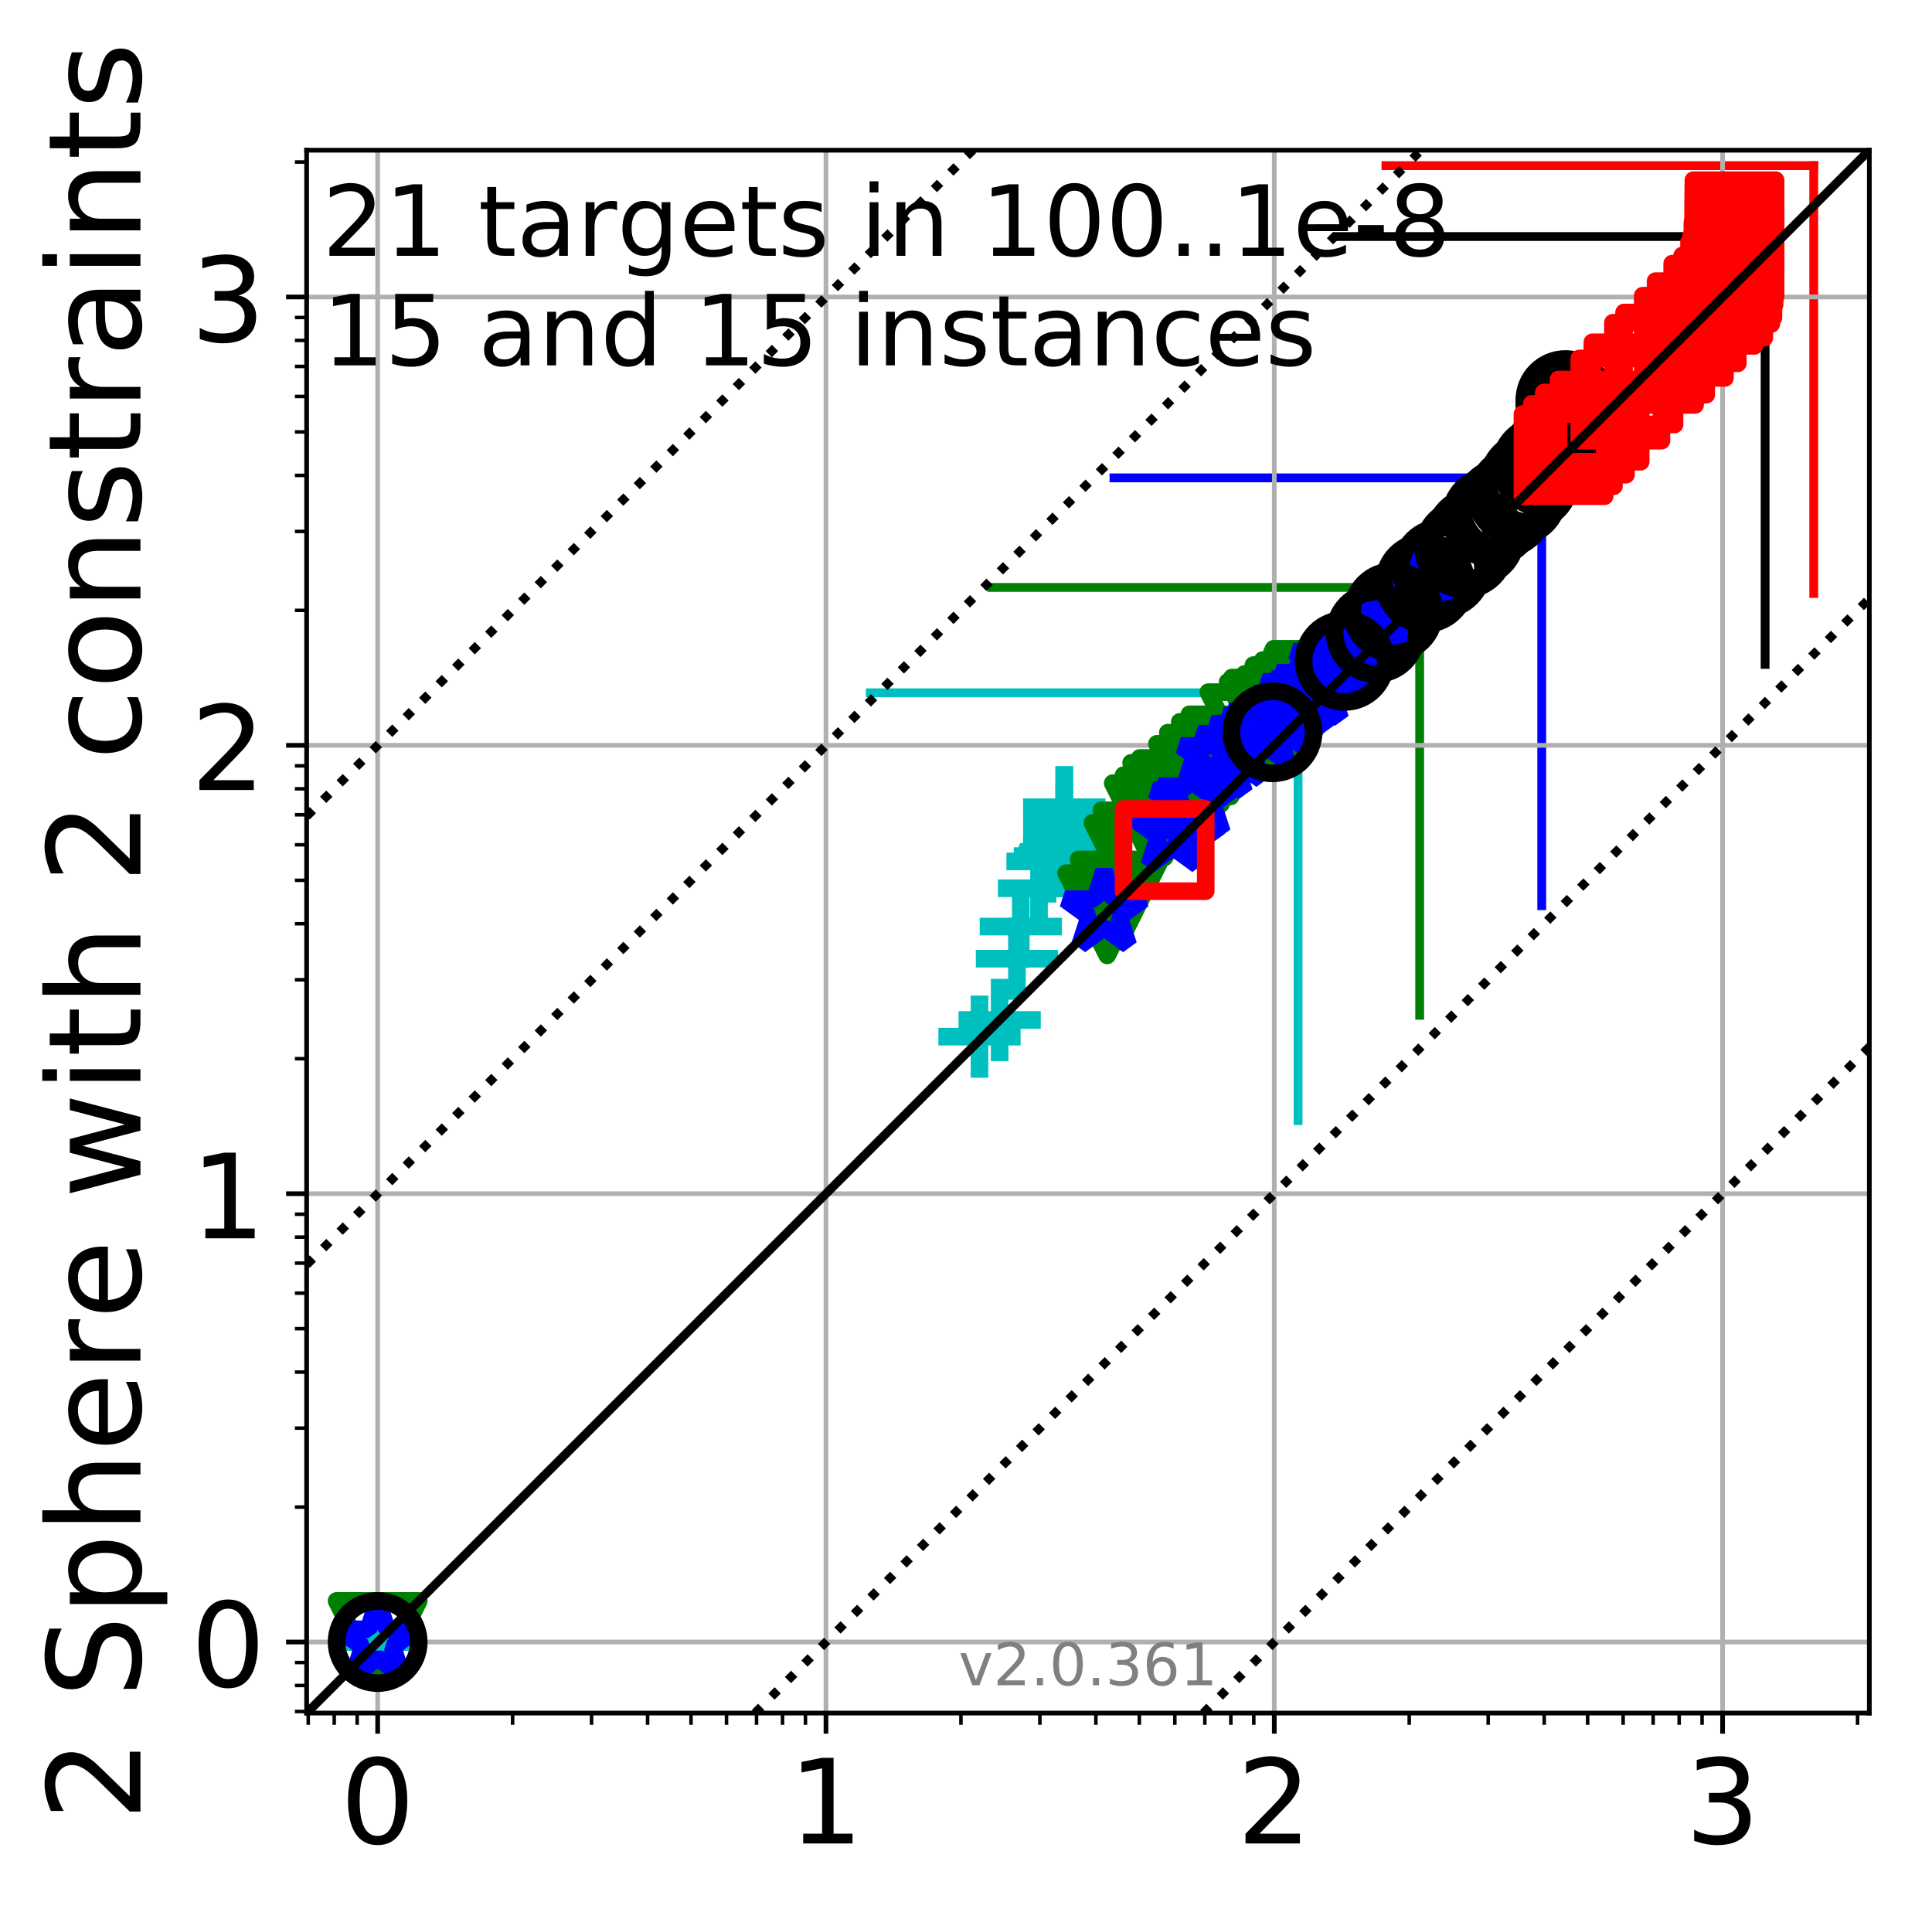 <?xml version="1.0" encoding="utf-8" standalone="no"?>
<!DOCTYPE svg PUBLIC "-//W3C//DTD SVG 1.1//EN"
  "http://www.w3.org/Graphics/SVG/1.1/DTD/svg11.dtd">
<!-- Created with matplotlib (http://matplotlib.org/) -->
<svg height="325pt" version="1.1" viewBox="0 0 329 325" width="329pt" xmlns="http://www.w3.org/2000/svg" xmlns:xlink="http://www.w3.org/1999/xlink">
 <defs>
  <style type="text/css">
*{stroke-linecap:butt;stroke-linejoin:round;}
  </style>
 </defs>
 <g id="figure_1">
  <g id="patch_1">
   <path d="M 0 325.248 
L 329.029 325.248 
L 329.029 0 
L 0 0 
z
" style="fill:#ffffff;"/>
  </g>
  <g id="axes_1">
   <g id="patch_2">
    <path d="M 52.217 291.692 
L 318.329 291.692 
L 318.329 25.58 
L 52.217 25.58 
z
" style="fill:#ffffff;"/>
   </g>
   <g id="line2d_1">
    <path clip-path="url(#p39bad62e54)" d="M 221.05 190.807 
L 221.05 117.958 
" style="fill:none;stroke:#00bfbf;stroke-linecap:square;stroke-width:1.5;"/>
   </g>
   <g id="line2d_2">
    <path clip-path="url(#p39bad62e54)" d="M 148.201 117.958 
L 221.05 117.958 
" style="fill:none;stroke:#00bfbf;stroke-linecap:square;stroke-width:1.5;"/>
   </g>
   <g id="line2d_3">
    <path clip-path="url(#p39bad62e54)" d="M 241.755 172.873 
L 241.755 100.024 
" style="fill:none;stroke:#008000;stroke-linecap:square;stroke-width:1.5;"/>
   </g>
   <g id="line2d_4">
    <path clip-path="url(#p39bad62e54)" d="M 168.905 100.024 
L 241.755 100.024 
" style="fill:none;stroke:#008000;stroke-linecap:square;stroke-width:1.5;"/>
   </g>
   <g id="line2d_5">
    <path clip-path="url(#p39bad62e54)" d="M 262.544 154.214 
L 262.544 81.365 
" style="fill:none;stroke:#0000ff;stroke-linecap:square;stroke-width:1.5;"/>
   </g>
   <g id="line2d_6">
    <path clip-path="url(#p39bad62e54)" d="M 189.695 81.365 
L 262.544 81.365 
" style="fill:none;stroke:#0000ff;stroke-linecap:square;stroke-width:1.5;"/>
   </g>
   <g id="line2d_7">
    <path clip-path="url(#p39bad62e54)" d="M 300.58 113.125 
L 300.58 40.276 
" style="fill:none;stroke:#000000;stroke-linecap:square;stroke-width:1.5;"/>
   </g>
   <g id="line2d_8">
    <path clip-path="url(#p39bad62e54)" d="M 227.73 40.276 
L 300.58 40.276 
" style="fill:none;stroke:#000000;stroke-linecap:square;stroke-width:1.5;"/>
   </g>
   <g id="line2d_9">
    <path clip-path="url(#p39bad62e54)" d="M 308.862 101.055 
L 308.862 28.205 
" style="fill:none;stroke:#ff0000;stroke-linecap:square;stroke-width:1.5;"/>
   </g>
   <g id="line2d_10">
    <path clip-path="url(#p39bad62e54)" d="M 236.012 28.205 
L 308.862 28.205 
" style="fill:none;stroke:#ff0000;stroke-linecap:square;stroke-width:1.5;"/>
   </g>
   <g id="matplotlib.axis_1">
    <g id="xtick_1">
     <g id="line2d_11">
      <path clip-path="url(#p39bad62e54)" d="M 64.313 291.692 
L 64.313 25.58 
" style="fill:none;stroke:#b0b0b0;stroke-linecap:square;stroke-width:0.8;"/>
     </g>
     <g id="line2d_12">
      <defs>
       <path d="M 0 0 
L 0 3.5 
" id="m56e5e7a9bc" style="stroke:#000000;stroke-width:0.8;"/>
      </defs>
      <g>
       <use style="stroke:#000000;stroke-width:0.8;" x="64.313" xlink:href="#m56e5e7a9bc" y="291.692"/>
      </g>
     </g>
     <g id="text_1">
      <!-- 0 -->
      <defs>
       <path d="M 31.781 66.406 
Q 24.172 66.406 20.328 58.906 
Q 16.5 51.422 16.5 36.375 
Q 16.5 21.391 20.328 13.891 
Q 24.172 6.391 31.781 6.391 
Q 39.453 6.391 43.281 13.891 
Q 47.125 21.391 47.125 36.375 
Q 47.125 51.422 43.281 58.906 
Q 39.453 66.406 31.781 66.406 
z
M 31.781 74.219 
Q 44.047 74.219 50.516 64.516 
Q 56.984 54.828 56.984 36.375 
Q 56.984 17.969 50.516 8.266 
Q 44.047 -1.422 31.781 -1.422 
Q 19.531 -1.422 13.062 8.266 
Q 6.594 17.969 6.594 36.375 
Q 6.594 54.828 13.062 64.516 
Q 19.531 74.219 31.781 74.219 
z
" id="DejaVuSans-30"/>
      </defs>
      <g transform="translate(57.95 313.889)scale(0.2 -0.2)">
       <use xlink:href="#DejaVuSans-30"/>
      </g>
     </g>
    </g>
    <g id="xtick_2">
     <g id="line2d_13">
      <path clip-path="url(#p39bad62e54)" d="M 140.656 291.692 
L 140.656 25.58 
" style="fill:none;stroke:#b0b0b0;stroke-linecap:square;stroke-width:0.8;"/>
     </g>
     <g id="line2d_14">
      <g>
       <use style="stroke:#000000;stroke-width:0.8;" x="140.656" xlink:href="#m56e5e7a9bc" y="291.692"/>
      </g>
     </g>
     <g id="text_2">
      <!-- 1 -->
      <defs>
       <path d="M 12.406 8.297 
L 28.516 8.297 
L 28.516 63.922 
L 10.984 60.406 
L 10.984 69.391 
L 28.422 72.906 
L 38.281 72.906 
L 38.281 8.297 
L 54.391 8.297 
L 54.391 0 
L 12.406 0 
z
" id="DejaVuSans-31"/>
      </defs>
      <g transform="translate(134.293 313.889)scale(0.2 -0.2)">
       <use xlink:href="#DejaVuSans-31"/>
      </g>
     </g>
    </g>
    <g id="xtick_3">
     <g id="line2d_15">
      <path clip-path="url(#p39bad62e54)" d="M 216.998 291.692 
L 216.998 25.58 
" style="fill:none;stroke:#b0b0b0;stroke-linecap:square;stroke-width:0.8;"/>
     </g>
     <g id="line2d_16">
      <g>
       <use style="stroke:#000000;stroke-width:0.8;" x="216.998" xlink:href="#m56e5e7a9bc" y="291.692"/>
      </g>
     </g>
     <g id="text_3">
      <!-- 2 -->
      <defs>
       <path d="M 19.188 8.297 
L 53.609 8.297 
L 53.609 0 
L 7.328 0 
L 7.328 8.297 
Q 12.938 14.109 22.625 23.891 
Q 32.328 33.688 34.812 36.531 
Q 39.547 41.844 41.422 45.531 
Q 43.312 49.219 43.312 52.781 
Q 43.312 58.594 39.234 62.25 
Q 35.156 65.922 28.609 65.922 
Q 23.969 65.922 18.812 64.312 
Q 13.672 62.703 7.812 59.422 
L 7.812 69.391 
Q 13.766 71.781 18.938 73 
Q 24.125 74.219 28.422 74.219 
Q 39.75 74.219 46.484 68.547 
Q 53.219 62.891 53.219 53.422 
Q 53.219 48.922 51.531 44.891 
Q 49.859 40.875 45.406 35.406 
Q 44.188 33.984 37.641 27.219 
Q 31.109 20.453 19.188 8.297 
z
" id="DejaVuSans-32"/>
      </defs>
      <g transform="translate(210.636 313.889)scale(0.2 -0.2)">
       <use xlink:href="#DejaVuSans-32"/>
      </g>
     </g>
    </g>
    <g id="xtick_4">
     <g id="line2d_17">
      <path clip-path="url(#p39bad62e54)" d="M 293.341 291.692 
L 293.341 25.58 
" style="fill:none;stroke:#b0b0b0;stroke-linecap:square;stroke-width:0.8;"/>
     </g>
     <g id="line2d_18">
      <g>
       <use style="stroke:#000000;stroke-width:0.8;" x="293.341" xlink:href="#m56e5e7a9bc" y="291.692"/>
      </g>
     </g>
     <g id="text_4">
      <!-- 3 -->
      <defs>
       <path d="M 40.578 39.312 
Q 47.656 37.797 51.625 33 
Q 55.609 28.219 55.609 21.188 
Q 55.609 10.406 48.188 4.484 
Q 40.766 -1.422 27.094 -1.422 
Q 22.516 -1.422 17.656 -0.516 
Q 12.797 0.391 7.625 2.203 
L 7.625 11.719 
Q 11.719 9.328 16.594 8.109 
Q 21.484 6.891 26.812 6.891 
Q 36.078 6.891 40.938 10.547 
Q 45.797 14.203 45.797 21.188 
Q 45.797 27.641 41.281 31.266 
Q 36.766 34.906 28.719 34.906 
L 20.219 34.906 
L 20.219 43.016 
L 29.109 43.016 
Q 36.375 43.016 40.234 45.922 
Q 44.094 48.828 44.094 54.297 
Q 44.094 59.906 40.109 62.906 
Q 36.141 65.922 28.719 65.922 
Q 24.656 65.922 20.016 65.031 
Q 15.375 64.156 9.812 62.312 
L 9.812 71.094 
Q 15.438 72.656 20.344 73.438 
Q 25.25 74.219 29.594 74.219 
Q 40.828 74.219 47.359 69.109 
Q 53.906 64.016 53.906 55.328 
Q 53.906 49.266 50.438 45.094 
Q 46.969 40.922 40.578 39.312 
z
" id="DejaVuSans-33"/>
      </defs>
      <g transform="translate(286.978 313.889)scale(0.2 -0.2)">
       <use xlink:href="#DejaVuSans-33"/>
      </g>
     </g>
    </g>
    <g id="xtick_5">
     <g id="line2d_19">
      <defs>
       <path d="M 0 0 
L 0 2 
" id="m4d20c0eb0f" style="stroke:#000000;stroke-width:0.6;"/>
      </defs>
      <g>
       <use style="stroke:#000000;stroke-width:0.6;" x="52.487" xlink:href="#m4d20c0eb0f" y="291.692"/>
      </g>
     </g>
    </g>
    <g id="xtick_6">
     <g id="line2d_20">
      <g>
       <use style="stroke:#000000;stroke-width:0.6;" x="56.915" xlink:href="#m4d20c0eb0f" y="291.692"/>
      </g>
     </g>
    </g>
    <g id="xtick_7">
     <g id="line2d_21">
      <g>
       <use style="stroke:#000000;stroke-width:0.6;" x="60.82" xlink:href="#m4d20c0eb0f" y="291.692"/>
      </g>
     </g>
    </g>
    <g id="xtick_8">
     <g id="line2d_22">
      <g>
       <use style="stroke:#000000;stroke-width:0.6;" x="87.294" xlink:href="#m4d20c0eb0f" y="291.692"/>
      </g>
     </g>
    </g>
    <g id="xtick_9">
     <g id="line2d_23">
      <g>
       <use style="stroke:#000000;stroke-width:0.6;" x="100.738" xlink:href="#m4d20c0eb0f" y="291.692"/>
      </g>
     </g>
    </g>
    <g id="xtick_10">
     <g id="line2d_24">
      <g>
       <use style="stroke:#000000;stroke-width:0.6;" x="110.276" xlink:href="#m4d20c0eb0f" y="291.692"/>
      </g>
     </g>
    </g>
    <g id="xtick_11">
     <g id="line2d_25">
      <g>
       <use style="stroke:#000000;stroke-width:0.6;" x="117.674" xlink:href="#m4d20c0eb0f" y="291.692"/>
      </g>
     </g>
    </g>
    <g id="xtick_12">
     <g id="line2d_26">
      <g>
       <use style="stroke:#000000;stroke-width:0.6;" x="123.719" xlink:href="#m4d20c0eb0f" y="291.692"/>
      </g>
     </g>
    </g>
    <g id="xtick_13">
     <g id="line2d_27">
      <g>
       <use style="stroke:#000000;stroke-width:0.6;" x="128.83" xlink:href="#m4d20c0eb0f" y="291.692"/>
      </g>
     </g>
    </g>
    <g id="xtick_14">
     <g id="line2d_28">
      <g>
       <use style="stroke:#000000;stroke-width:0.6;" x="133.257" xlink:href="#m4d20c0eb0f" y="291.692"/>
      </g>
     </g>
    </g>
    <g id="xtick_15">
     <g id="line2d_29">
      <g>
       <use style="stroke:#000000;stroke-width:0.6;" x="137.162" xlink:href="#m4d20c0eb0f" y="291.692"/>
      </g>
     </g>
    </g>
    <g id="xtick_16">
     <g id="line2d_30">
      <g>
       <use style="stroke:#000000;stroke-width:0.6;" x="163.637" xlink:href="#m4d20c0eb0f" y="291.692"/>
      </g>
     </g>
    </g>
    <g id="xtick_17">
     <g id="line2d_31">
      <g>
       <use style="stroke:#000000;stroke-width:0.6;" x="177.08" xlink:href="#m4d20c0eb0f" y="291.692"/>
      </g>
     </g>
    </g>
    <g id="xtick_18">
     <g id="line2d_32">
      <g>
       <use style="stroke:#000000;stroke-width:0.6;" x="186.618" xlink:href="#m4d20c0eb0f" y="291.692"/>
      </g>
     </g>
    </g>
    <g id="xtick_19">
     <g id="line2d_33">
      <g>
       <use style="stroke:#000000;stroke-width:0.6;" x="194.017" xlink:href="#m4d20c0eb0f" y="291.692"/>
      </g>
     </g>
    </g>
    <g id="xtick_20">
     <g id="line2d_34">
      <g>
       <use style="stroke:#000000;stroke-width:0.6;" x="200.062" xlink:href="#m4d20c0eb0f" y="291.692"/>
      </g>
     </g>
    </g>
    <g id="xtick_21">
     <g id="line2d_35">
      <g>
       <use style="stroke:#000000;stroke-width:0.6;" x="205.173" xlink:href="#m4d20c0eb0f" y="291.692"/>
      </g>
     </g>
    </g>
    <g id="xtick_22">
     <g id="line2d_36">
      <g>
       <use style="stroke:#000000;stroke-width:0.6;" x="209.6" xlink:href="#m4d20c0eb0f" y="291.692"/>
      </g>
     </g>
    </g>
    <g id="xtick_23">
     <g id="line2d_37">
      <g>
       <use style="stroke:#000000;stroke-width:0.6;" x="213.505" xlink:href="#m4d20c0eb0f" y="291.692"/>
      </g>
     </g>
    </g>
    <g id="xtick_24">
     <g id="line2d_38">
      <g>
       <use style="stroke:#000000;stroke-width:0.6;" x="239.98" xlink:href="#m4d20c0eb0f" y="291.692"/>
      </g>
     </g>
    </g>
    <g id="xtick_25">
     <g id="line2d_39">
      <g>
       <use style="stroke:#000000;stroke-width:0.6;" x="253.423" xlink:href="#m4d20c0eb0f" y="291.692"/>
      </g>
     </g>
    </g>
    <g id="xtick_26">
     <g id="line2d_40">
      <g>
       <use style="stroke:#000000;stroke-width:0.6;" x="262.961" xlink:href="#m4d20c0eb0f" y="291.692"/>
      </g>
     </g>
    </g>
    <g id="xtick_27">
     <g id="line2d_41">
      <g>
       <use style="stroke:#000000;stroke-width:0.6;" x="270.359" xlink:href="#m4d20c0eb0f" y="291.692"/>
      </g>
     </g>
    </g>
    <g id="xtick_28">
     <g id="line2d_42">
      <g>
       <use style="stroke:#000000;stroke-width:0.6;" x="276.404" xlink:href="#m4d20c0eb0f" y="291.692"/>
      </g>
     </g>
    </g>
    <g id="xtick_29">
     <g id="line2d_43">
      <g>
       <use style="stroke:#000000;stroke-width:0.6;" x="281.515" xlink:href="#m4d20c0eb0f" y="291.692"/>
      </g>
     </g>
    </g>
    <g id="xtick_30">
     <g id="line2d_44">
      <g>
       <use style="stroke:#000000;stroke-width:0.6;" x="285.942" xlink:href="#m4d20c0eb0f" y="291.692"/>
      </g>
     </g>
    </g>
    <g id="xtick_31">
     <g id="line2d_45">
      <g>
       <use style="stroke:#000000;stroke-width:0.6;" x="289.848" xlink:href="#m4d20c0eb0f" y="291.692"/>
      </g>
     </g>
    </g>
    <g id="xtick_32">
     <g id="line2d_46">
      <g>
       <use style="stroke:#000000;stroke-width:0.6;" x="316.322" xlink:href="#m4d20c0eb0f" y="291.692"/>
      </g>
     </g>
    </g>
   </g>
   <g id="matplotlib.axis_2">
    <g id="ytick_1">
     <g id="line2d_47">
      <path clip-path="url(#p39bad62e54)" d="M 52.217 279.596 
L 318.329 279.596 
" style="fill:none;stroke:#b0b0b0;stroke-linecap:square;stroke-width:0.8;"/>
     </g>
     <g id="line2d_48">
      <defs>
       <path d="M 0 0 
L -3.5 0 
" id="mc87bd032ab" style="stroke:#000000;stroke-width:0.8;"/>
      </defs>
      <g>
       <use style="stroke:#000000;stroke-width:0.8;" x="52.217" xlink:href="#mc87bd032ab" y="279.596"/>
      </g>
     </g>
     <g id="text_5">
      <!-- 0 -->
      <g transform="translate(32.492 287.194)scale(0.2 -0.2)">
       <use xlink:href="#DejaVuSans-30"/>
      </g>
     </g>
    </g>
    <g id="ytick_2">
     <g id="line2d_49">
      <path clip-path="url(#p39bad62e54)" d="M 52.217 203.253 
L 318.329 203.253 
" style="fill:none;stroke:#b0b0b0;stroke-linecap:square;stroke-width:0.8;"/>
     </g>
     <g id="line2d_50">
      <g>
       <use style="stroke:#000000;stroke-width:0.8;" x="52.217" xlink:href="#mc87bd032ab" y="203.253"/>
      </g>
     </g>
     <g id="text_6">
      <!-- 1 -->
      <g transform="translate(32.492 210.851)scale(0.2 -0.2)">
       <use xlink:href="#DejaVuSans-31"/>
      </g>
     </g>
    </g>
    <g id="ytick_3">
     <g id="line2d_51">
      <path clip-path="url(#p39bad62e54)" d="M 52.217 126.91 
L 318.329 126.91 
" style="fill:none;stroke:#b0b0b0;stroke-linecap:square;stroke-width:0.8;"/>
     </g>
     <g id="line2d_52">
      <g>
       <use style="stroke:#000000;stroke-width:0.8;" x="52.217" xlink:href="#mc87bd032ab" y="126.91"/>
      </g>
     </g>
     <g id="text_7">
      <!-- 2 -->
      <g transform="translate(32.492 134.509)scale(0.2 -0.2)">
       <use xlink:href="#DejaVuSans-32"/>
      </g>
     </g>
    </g>
    <g id="ytick_4">
     <g id="line2d_53">
      <path clip-path="url(#p39bad62e54)" d="M 52.217 50.568 
L 318.329 50.568 
" style="fill:none;stroke:#b0b0b0;stroke-linecap:square;stroke-width:0.8;"/>
     </g>
     <g id="line2d_54">
      <g>
       <use style="stroke:#000000;stroke-width:0.8;" x="52.217" xlink:href="#mc87bd032ab" y="50.568"/>
      </g>
     </g>
     <g id="text_8">
      <!-- 3 -->
      <g transform="translate(32.492 58.166)scale(0.2 -0.2)">
       <use xlink:href="#DejaVuSans-33"/>
      </g>
     </g>
    </g>
    <g id="ytick_5">
     <g id="line2d_55">
      <defs>
       <path d="M 0 0 
L -2 0 
" id="m3e919c3d8f" style="stroke:#000000;stroke-width:0.6;"/>
      </defs>
      <g>
       <use style="stroke:#000000;stroke-width:0.6;" x="52.217" xlink:href="#m3e919c3d8f" y="291.421"/>
      </g>
     </g>
    </g>
    <g id="ytick_6">
     <g id="line2d_56">
      <g>
       <use style="stroke:#000000;stroke-width:0.6;" x="52.217" xlink:href="#m3e919c3d8f" y="286.994"/>
      </g>
     </g>
    </g>
    <g id="ytick_7">
     <g id="line2d_57">
      <g>
       <use style="stroke:#000000;stroke-width:0.6;" x="52.217" xlink:href="#m3e919c3d8f" y="283.089"/>
      </g>
     </g>
    </g>
    <g id="ytick_8">
     <g id="line2d_58">
      <g>
       <use style="stroke:#000000;stroke-width:0.6;" x="52.217" xlink:href="#m3e919c3d8f" y="256.614"/>
      </g>
     </g>
    </g>
    <g id="ytick_9">
     <g id="line2d_59">
      <g>
       <use style="stroke:#000000;stroke-width:0.6;" x="52.217" xlink:href="#m3e919c3d8f" y="243.171"/>
      </g>
     </g>
    </g>
    <g id="ytick_10">
     <g id="line2d_60">
      <g>
       <use style="stroke:#000000;stroke-width:0.6;" x="52.217" xlink:href="#m3e919c3d8f" y="233.633"/>
      </g>
     </g>
    </g>
    <g id="ytick_11">
     <g id="line2d_61">
      <g>
       <use style="stroke:#000000;stroke-width:0.6;" x="52.217" xlink:href="#m3e919c3d8f" y="226.234"/>
      </g>
     </g>
    </g>
    <g id="ytick_12">
     <g id="line2d_62">
      <g>
       <use style="stroke:#000000;stroke-width:0.6;" x="52.217" xlink:href="#m3e919c3d8f" y="220.189"/>
      </g>
     </g>
    </g>
    <g id="ytick_13">
     <g id="line2d_63">
      <g>
       <use style="stroke:#000000;stroke-width:0.6;" x="52.217" xlink:href="#m3e919c3d8f" y="215.079"/>
      </g>
     </g>
    </g>
    <g id="ytick_14">
     <g id="line2d_64">
      <g>
       <use style="stroke:#000000;stroke-width:0.6;" x="52.217" xlink:href="#m3e919c3d8f" y="210.651"/>
      </g>
     </g>
    </g>
    <g id="ytick_15">
     <g id="line2d_65">
      <g>
       <use style="stroke:#000000;stroke-width:0.6;" x="52.217" xlink:href="#m3e919c3d8f" y="206.746"/>
      </g>
     </g>
    </g>
    <g id="ytick_16">
     <g id="line2d_66">
      <g>
       <use style="stroke:#000000;stroke-width:0.6;" x="52.217" xlink:href="#m3e919c3d8f" y="180.272"/>
      </g>
     </g>
    </g>
    <g id="ytick_17">
     <g id="line2d_67">
      <g>
       <use style="stroke:#000000;stroke-width:0.6;" x="52.217" xlink:href="#m3e919c3d8f" y="166.828"/>
      </g>
     </g>
    </g>
    <g id="ytick_18">
     <g id="line2d_68">
      <g>
       <use style="stroke:#000000;stroke-width:0.6;" x="52.217" xlink:href="#m3e919c3d8f" y="157.29"/>
      </g>
     </g>
    </g>
    <g id="ytick_19">
     <g id="line2d_69">
      <g>
       <use style="stroke:#000000;stroke-width:0.6;" x="52.217" xlink:href="#m3e919c3d8f" y="149.892"/>
      </g>
     </g>
    </g>
    <g id="ytick_20">
     <g id="line2d_70">
      <g>
       <use style="stroke:#000000;stroke-width:0.6;" x="52.217" xlink:href="#m3e919c3d8f" y="143.847"/>
      </g>
     </g>
    </g>
    <g id="ytick_21">
     <g id="line2d_71">
      <g>
       <use style="stroke:#000000;stroke-width:0.6;" x="52.217" xlink:href="#m3e919c3d8f" y="138.736"/>
      </g>
     </g>
    </g>
    <g id="ytick_22">
     <g id="line2d_72">
      <g>
       <use style="stroke:#000000;stroke-width:0.6;" x="52.217" xlink:href="#m3e919c3d8f" y="134.309"/>
      </g>
     </g>
    </g>
    <g id="ytick_23">
     <g id="line2d_73">
      <g>
       <use style="stroke:#000000;stroke-width:0.6;" x="52.217" xlink:href="#m3e919c3d8f" y="130.404"/>
      </g>
     </g>
    </g>
    <g id="ytick_24">
     <g id="line2d_74">
      <g>
       <use style="stroke:#000000;stroke-width:0.6;" x="52.217" xlink:href="#m3e919c3d8f" y="103.929"/>
      </g>
     </g>
    </g>
    <g id="ytick_25">
     <g id="line2d_75">
      <g>
       <use style="stroke:#000000;stroke-width:0.6;" x="52.217" xlink:href="#m3e919c3d8f" y="90.486"/>
      </g>
     </g>
    </g>
    <g id="ytick_26">
     <g id="line2d_76">
      <g>
       <use style="stroke:#000000;stroke-width:0.6;" x="52.217" xlink:href="#m3e919c3d8f" y="80.947"/>
      </g>
     </g>
    </g>
    <g id="ytick_27">
     <g id="line2d_77">
      <g>
       <use style="stroke:#000000;stroke-width:0.6;" x="52.217" xlink:href="#m3e919c3d8f" y="73.549"/>
      </g>
     </g>
    </g>
    <g id="ytick_28">
     <g id="line2d_78">
      <g>
       <use style="stroke:#000000;stroke-width:0.6;" x="52.217" xlink:href="#m3e919c3d8f" y="67.504"/>
      </g>
     </g>
    </g>
    <g id="ytick_29">
     <g id="line2d_79">
      <g>
       <use style="stroke:#000000;stroke-width:0.6;" x="52.217" xlink:href="#m3e919c3d8f" y="62.393"/>
      </g>
     </g>
    </g>
    <g id="ytick_30">
     <g id="line2d_80">
      <g>
       <use style="stroke:#000000;stroke-width:0.6;" x="52.217" xlink:href="#m3e919c3d8f" y="57.966"/>
      </g>
     </g>
    </g>
    <g id="ytick_31">
     <g id="line2d_81">
      <g>
       <use style="stroke:#000000;stroke-width:0.6;" x="52.217" xlink:href="#m3e919c3d8f" y="54.061"/>
      </g>
     </g>
    </g>
    <g id="ytick_32">
     <g id="line2d_82">
      <g>
       <use style="stroke:#000000;stroke-width:0.6;" x="52.217" xlink:href="#m3e919c3d8f" y="27.586"/>
      </g>
     </g>
    </g>
    <g id="text_9">
     <!-- 2 Sphere with 2 constraints -->
     <defs>
      <path id="DejaVuSans-20"/>
      <path d="M 53.516 70.516 
L 53.516 60.891 
Q 47.906 63.578 42.922 64.891 
Q 37.938 66.219 33.297 66.219 
Q 25.25 66.219 20.875 63.094 
Q 16.5 59.969 16.5 54.203 
Q 16.5 49.359 19.406 46.891 
Q 22.312 44.438 30.422 42.922 
L 36.375 41.703 
Q 47.406 39.594 52.656 34.297 
Q 57.906 29 57.906 20.125 
Q 57.906 9.516 50.797 4.047 
Q 43.703 -1.422 29.984 -1.422 
Q 24.812 -1.422 18.969 -0.25 
Q 13.141 0.922 6.891 3.219 
L 6.891 13.375 
Q 12.891 10.016 18.656 8.297 
Q 24.422 6.594 29.984 6.594 
Q 38.422 6.594 43.016 9.906 
Q 47.609 13.234 47.609 19.391 
Q 47.609 24.75 44.312 27.781 
Q 41.016 30.812 33.5 32.328 
L 27.484 33.5 
Q 16.453 35.688 11.516 40.375 
Q 6.594 45.062 6.594 53.422 
Q 6.594 63.094 13.406 68.656 
Q 20.219 74.219 32.172 74.219 
Q 37.312 74.219 42.625 73.281 
Q 47.953 72.359 53.516 70.516 
z
" id="DejaVuSans-53"/>
      <path d="M 18.109 8.203 
L 18.109 -20.797 
L 9.078 -20.797 
L 9.078 54.688 
L 18.109 54.688 
L 18.109 46.391 
Q 20.953 51.266 25.266 53.625 
Q 29.594 56 35.594 56 
Q 45.562 56 51.781 48.094 
Q 58.016 40.188 58.016 27.297 
Q 58.016 14.406 51.781 6.484 
Q 45.562 -1.422 35.594 -1.422 
Q 29.594 -1.422 25.266 0.953 
Q 20.953 3.328 18.109 8.203 
z
M 48.688 27.297 
Q 48.688 37.203 44.609 42.844 
Q 40.531 48.484 33.406 48.484 
Q 26.266 48.484 22.188 42.844 
Q 18.109 37.203 18.109 27.297 
Q 18.109 17.391 22.188 11.75 
Q 26.266 6.109 33.406 6.109 
Q 40.531 6.109 44.609 11.75 
Q 48.688 17.391 48.688 27.297 
z
" id="DejaVuSans-70"/>
      <path d="M 54.891 33.016 
L 54.891 0 
L 45.906 0 
L 45.906 32.719 
Q 45.906 40.484 42.875 44.328 
Q 39.844 48.188 33.797 48.188 
Q 26.516 48.188 22.312 43.547 
Q 18.109 38.922 18.109 30.906 
L 18.109 0 
L 9.078 0 
L 9.078 75.984 
L 18.109 75.984 
L 18.109 46.188 
Q 21.344 51.125 25.703 53.562 
Q 30.078 56 35.797 56 
Q 45.219 56 50.047 50.172 
Q 54.891 44.344 54.891 33.016 
z
" id="DejaVuSans-68"/>
      <path d="M 56.203 29.594 
L 56.203 25.203 
L 14.891 25.203 
Q 15.484 15.922 20.484 11.062 
Q 25.484 6.203 34.422 6.203 
Q 39.594 6.203 44.453 7.469 
Q 49.312 8.734 54.109 11.281 
L 54.109 2.781 
Q 49.266 0.734 44.188 -0.344 
Q 39.109 -1.422 33.891 -1.422 
Q 20.797 -1.422 13.156 6.188 
Q 5.516 13.812 5.516 26.812 
Q 5.516 40.234 12.766 48.109 
Q 20.016 56 32.328 56 
Q 43.359 56 49.781 48.891 
Q 56.203 41.797 56.203 29.594 
z
M 47.219 32.234 
Q 47.125 39.594 43.094 43.984 
Q 39.062 48.391 32.422 48.391 
Q 24.906 48.391 20.391 44.141 
Q 15.875 39.891 15.188 32.172 
z
" id="DejaVuSans-65"/>
      <path d="M 41.109 46.297 
Q 39.594 47.172 37.812 47.578 
Q 36.031 48 33.891 48 
Q 26.266 48 22.188 43.047 
Q 18.109 38.094 18.109 28.812 
L 18.109 0 
L 9.078 0 
L 9.078 54.688 
L 18.109 54.688 
L 18.109 46.188 
Q 20.953 51.172 25.484 53.578 
Q 30.031 56 36.531 56 
Q 37.453 56 38.578 55.875 
Q 39.703 55.766 41.062 55.516 
z
" id="DejaVuSans-72"/>
      <path d="M 4.203 54.688 
L 13.188 54.688 
L 24.422 12.016 
L 35.594 54.688 
L 46.188 54.688 
L 57.422 12.016 
L 68.609 54.688 
L 77.594 54.688 
L 63.281 0 
L 52.688 0 
L 40.922 44.828 
L 29.109 0 
L 18.5 0 
z
" id="DejaVuSans-77"/>
      <path d="M 9.422 54.688 
L 18.406 54.688 
L 18.406 0 
L 9.422 0 
z
M 9.422 75.984 
L 18.406 75.984 
L 18.406 64.594 
L 9.422 64.594 
z
" id="DejaVuSans-69"/>
      <path d="M 18.312 70.219 
L 18.312 54.688 
L 36.812 54.688 
L 36.812 47.703 
L 18.312 47.703 
L 18.312 18.016 
Q 18.312 11.328 20.141 9.422 
Q 21.969 7.516 27.594 7.516 
L 36.812 7.516 
L 36.812 0 
L 27.594 0 
Q 17.188 0 13.234 3.875 
Q 9.281 7.766 9.281 18.016 
L 9.281 47.703 
L 2.688 47.703 
L 2.688 54.688 
L 9.281 54.688 
L 9.281 70.219 
z
" id="DejaVuSans-74"/>
      <path d="M 48.781 52.594 
L 48.781 44.188 
Q 44.969 46.297 41.141 47.344 
Q 37.312 48.391 33.406 48.391 
Q 24.656 48.391 19.812 42.844 
Q 14.984 37.312 14.984 27.297 
Q 14.984 17.281 19.812 11.734 
Q 24.656 6.203 33.406 6.203 
Q 37.312 6.203 41.141 7.25 
Q 44.969 8.297 48.781 10.406 
L 48.781 2.094 
Q 45.016 0.344 40.984 -0.531 
Q 36.969 -1.422 32.422 -1.422 
Q 20.062 -1.422 12.781 6.344 
Q 5.516 14.109 5.516 27.297 
Q 5.516 40.672 12.859 48.328 
Q 20.219 56 33.016 56 
Q 37.156 56 41.109 55.141 
Q 45.062 54.297 48.781 52.594 
z
" id="DejaVuSans-63"/>
      <path d="M 30.609 48.391 
Q 23.391 48.391 19.188 42.75 
Q 14.984 37.109 14.984 27.297 
Q 14.984 17.484 19.156 11.844 
Q 23.344 6.203 30.609 6.203 
Q 37.797 6.203 41.984 11.859 
Q 46.188 17.531 46.188 27.297 
Q 46.188 37.016 41.984 42.703 
Q 37.797 48.391 30.609 48.391 
z
M 30.609 56 
Q 42.328 56 49.016 48.375 
Q 55.719 40.766 55.719 27.297 
Q 55.719 13.875 49.016 6.219 
Q 42.328 -1.422 30.609 -1.422 
Q 18.844 -1.422 12.172 6.219 
Q 5.516 13.875 5.516 27.297 
Q 5.516 40.766 12.172 48.375 
Q 18.844 56 30.609 56 
z
" id="DejaVuSans-6f"/>
      <path d="M 54.891 33.016 
L 54.891 0 
L 45.906 0 
L 45.906 32.719 
Q 45.906 40.484 42.875 44.328 
Q 39.844 48.188 33.797 48.188 
Q 26.516 48.188 22.312 43.547 
Q 18.109 38.922 18.109 30.906 
L 18.109 0 
L 9.078 0 
L 9.078 54.688 
L 18.109 54.688 
L 18.109 46.188 
Q 21.344 51.125 25.703 53.562 
Q 30.078 56 35.797 56 
Q 45.219 56 50.047 50.172 
Q 54.891 44.344 54.891 33.016 
z
" id="DejaVuSans-6e"/>
      <path d="M 44.281 53.078 
L 44.281 44.578 
Q 40.484 46.531 36.375 47.5 
Q 32.281 48.484 27.875 48.484 
Q 21.188 48.484 17.844 46.438 
Q 14.5 44.391 14.5 40.281 
Q 14.5 37.156 16.891 35.375 
Q 19.281 33.594 26.516 31.984 
L 29.594 31.297 
Q 39.156 29.25 43.188 25.516 
Q 47.219 21.781 47.219 15.094 
Q 47.219 7.469 41.188 3.016 
Q 35.156 -1.422 24.609 -1.422 
Q 20.219 -1.422 15.453 -0.562 
Q 10.688 0.297 5.422 2 
L 5.422 11.281 
Q 10.406 8.688 15.234 7.391 
Q 20.062 6.109 24.812 6.109 
Q 31.156 6.109 34.562 8.281 
Q 37.984 10.453 37.984 14.406 
Q 37.984 18.062 35.516 20.016 
Q 33.062 21.969 24.703 23.781 
L 21.578 24.516 
Q 13.234 26.266 9.516 29.906 
Q 5.812 33.547 5.812 39.891 
Q 5.812 47.609 11.281 51.797 
Q 16.75 56 26.812 56 
Q 31.781 56 36.172 55.266 
Q 40.578 54.547 44.281 53.078 
z
" id="DejaVuSans-73"/>
      <path d="M 34.281 27.484 
Q 23.391 27.484 19.188 25 
Q 14.984 22.516 14.984 16.5 
Q 14.984 11.719 18.141 8.906 
Q 21.297 6.109 26.703 6.109 
Q 34.188 6.109 38.703 11.406 
Q 43.219 16.703 43.219 25.484 
L 43.219 27.484 
z
M 52.203 31.203 
L 52.203 0 
L 43.219 0 
L 43.219 8.297 
Q 40.141 3.328 35.547 0.953 
Q 30.953 -1.422 24.312 -1.422 
Q 15.922 -1.422 10.953 3.297 
Q 6 8.016 6 15.922 
Q 6 25.141 12.172 29.828 
Q 18.359 34.516 30.609 34.516 
L 43.219 34.516 
L 43.219 35.406 
Q 43.219 41.609 39.141 45 
Q 35.062 48.391 27.688 48.391 
Q 23 48.391 18.547 47.266 
Q 14.109 46.141 10.016 43.891 
L 10.016 52.203 
Q 14.938 54.109 19.578 55.047 
Q 24.219 56 28.609 56 
Q 40.484 56 46.344 49.844 
Q 52.203 43.703 52.203 31.203 
z
" id="DejaVuSans-61"/>
     </defs>
     <g transform="translate(23.917 310.071)rotate(-90)scale(0.22 -0.22)">
      <use xlink:href="#DejaVuSans-32"/>
      <use x="63.623" xlink:href="#DejaVuSans-20"/>
      <use x="95.41" xlink:href="#DejaVuSans-53"/>
      <use x="158.887" xlink:href="#DejaVuSans-70"/>
      <use x="222.363" xlink:href="#DejaVuSans-68"/>
      <use x="285.742" xlink:href="#DejaVuSans-65"/>
      <use x="347.266" xlink:href="#DejaVuSans-72"/>
      <use x="388.348" xlink:href="#DejaVuSans-65"/>
      <use x="449.871" xlink:href="#DejaVuSans-20"/>
      <use x="481.658" xlink:href="#DejaVuSans-77"/>
      <use x="563.445" xlink:href="#DejaVuSans-69"/>
      <use x="591.229" xlink:href="#DejaVuSans-74"/>
      <use x="630.438" xlink:href="#DejaVuSans-68"/>
      <use x="693.816" xlink:href="#DejaVuSans-20"/>
      <use x="725.604" xlink:href="#DejaVuSans-32"/>
      <use x="789.227" xlink:href="#DejaVuSans-20"/>
      <use x="821.014" xlink:href="#DejaVuSans-63"/>
      <use x="875.994" xlink:href="#DejaVuSans-6f"/>
      <use x="937.176" xlink:href="#DejaVuSans-6e"/>
      <use x="1000.555" xlink:href="#DejaVuSans-73"/>
      <use x="1052.654" xlink:href="#DejaVuSans-74"/>
      <use x="1091.863" xlink:href="#DejaVuSans-72"/>
      <use x="1132.977" xlink:href="#DejaVuSans-61"/>
      <use x="1194.256" xlink:href="#DejaVuSans-69"/>
      <use x="1222.039" xlink:href="#DejaVuSans-6e"/>
      <use x="1285.418" xlink:href="#DejaVuSans-74"/>
      <use x="1324.627" xlink:href="#DejaVuSans-73"/>
     </g>
    </g>
   </g>
   <g id="line2d_83">
    <defs>
     <path d="M -7 0 
L 7 0 
M 0 7 
L 0 -7 
" id="m8ef957cf29" style="stroke:#00bfbf;stroke-width:3;"/>
    </defs>
    <g>
     <use style="fill:none;stroke:#00bfbf;stroke-width:3;" x="64.313" xlink:href="#m8ef957cf29" y="279.596"/>
     <use style="fill:none;stroke:#00bfbf;stroke-width:3;" x="166.797" xlink:href="#m8ef957cf29" y="176.514"/>
     <use style="fill:none;stroke:#00bfbf;stroke-width:3;" x="170.23" xlink:href="#m8ef957cf29" y="173.679"/>
     <use style="fill:none;stroke:#00bfbf;stroke-width:3;" x="173.175" xlink:href="#m8ef957cf29" y="163.24"/>
     <use style="fill:none;stroke:#00bfbf;stroke-width:3;" x="173.832" xlink:href="#m8ef957cf29" y="157.767"/>
     <use style="fill:none;stroke:#00bfbf;stroke-width:3;" x="176.933" xlink:href="#m8ef957cf29" y="151.245"/>
     <use style="fill:none;stroke:#00bfbf;stroke-width:3;" x="178.381" xlink:href="#m8ef957cf29" y="146.685"/>
     <use style="fill:none;stroke:#00bfbf;stroke-width:3;" x="179.632" xlink:href="#m8ef957cf29" y="145.772"/>
     <use style="fill:none;stroke:#00bfbf;stroke-width:3;" x="180.441" xlink:href="#m8ef957cf29" y="145.592"/>
     <use style="fill:none;stroke:#00bfbf;stroke-width:3;" x="180.573" xlink:href="#m8ef957cf29" y="145.325"/>
     <use style="fill:none;stroke:#00bfbf;stroke-width:3;" x="180.573" xlink:href="#m8ef957cf29" y="145.236"/>
     <use style="fill:none;stroke:#00bfbf;stroke-width:3;" x="180.706" xlink:href="#m8ef957cf29" y="145.059"/>
     <use style="fill:none;stroke:#00bfbf;stroke-width:3;" x="181.23" xlink:href="#m8ef957cf29" y="144.275"/>
     <use style="fill:none;stroke:#00bfbf;stroke-width:3;" x="181.23" xlink:href="#m8ef957cf29" y="144.275"/>
     <use style="fill:none;stroke:#00bfbf;stroke-width:3;" x="181.23" xlink:href="#m8ef957cf29" y="143.847"/>
     <use style="fill:none;stroke:#00bfbf;stroke-width:3;" x="181.23" xlink:href="#m8ef957cf29" y="143.593"/>
     <use style="fill:none;stroke:#00bfbf;stroke-width:3;" x="181.23" xlink:href="#m8ef957cf29" y="143.424"/>
     <use style="fill:none;stroke:#00bfbf;stroke-width:3;" x="181.23" xlink:href="#m8ef957cf29" y="143.341"/>
     <use style="fill:none;stroke:#00bfbf;stroke-width:3;" x="181.23" xlink:href="#m8ef957cf29" y="140.437"/>
     <use style="fill:none;stroke:#00bfbf;stroke-width:3;" x="181.23" xlink:href="#m8ef957cf29" y="137.469"/>
     <use style="fill:none;stroke:#00bfbf;stroke-width:3;" x="181.23" xlink:href="#m8ef957cf29" y="137.469"/>
    </g>
   </g>
   <g id="line2d_84">
    <defs>
     <path d="M -0 7 
L 7 -7 
L -7 -7 
z
" id="m9041e6b4fb" style="stroke:#008000;stroke-linejoin:miter;stroke-width:3;"/>
    </defs>
    <g>
     <use style="fill:none;stroke:#008000;stroke-linejoin:miter;stroke-width:3;" x="64.313" xlink:href="#m9041e6b4fb" y="279.596"/>
     <use style="fill:none;stroke:#008000;stroke-linejoin:miter;stroke-width:3;" x="188.55" xlink:href="#m9041e6b4fb" y="155.672"/>
     <use style="fill:none;stroke:#008000;stroke-linejoin:miter;stroke-width:3;" x="190.671" xlink:href="#m9041e6b4fb" y="153.336"/>
     <use style="fill:none;stroke:#008000;stroke-linejoin:miter;stroke-width:3;" x="193.03" xlink:href="#m9041e6b4fb" y="147.095"/>
     <use style="fill:none;stroke:#008000;stroke-linejoin:miter;stroke-width:3;" x="194.543" xlink:href="#m9041e6b4fb" y="144.971"/>
     <use style="fill:none;stroke:#008000;stroke-linejoin:miter;stroke-width:3;" x="196.486" xlink:href="#m9041e6b4fb" y="140.354"/>
     <use style="fill:none;stroke:#008000;stroke-linejoin:miter;stroke-width:3;" x="198.322" xlink:href="#m9041e6b4fb" y="138.99"/>
     <use style="fill:none;stroke:#008000;stroke-linejoin:miter;stroke-width:3;" x="199.617" xlink:href="#m9041e6b4fb" y="136.894"/>
     <use style="fill:none;stroke:#008000;stroke-linejoin:miter;stroke-width:3;" x="201.077" xlink:href="#m9041e6b4fb" y="136.068"/>
     <use style="fill:none;stroke:#008000;stroke-linejoin:miter;stroke-width:3;" x="204.016" xlink:href="#m9041e6b4fb" y="133.652"/>
     <use style="fill:none;stroke:#008000;stroke-linejoin:miter;stroke-width:3;" x="205.86" xlink:href="#m9041e6b4fb" y="131.757"/>
     <use style="fill:none;stroke:#008000;stroke-linejoin:miter;stroke-width:3;" x="207.899" xlink:href="#m9041e6b4fb" y="129.916"/>
     <use style="fill:none;stroke:#008000;stroke-linejoin:miter;stroke-width:3;" x="209.545" xlink:href="#m9041e6b4fb" y="128.634"/>
     <use style="fill:none;stroke:#008000;stroke-linejoin:miter;stroke-width:3;" x="212.76" xlink:href="#m9041e6b4fb" y="124.854"/>
     <use style="fill:none;stroke:#008000;stroke-linejoin:miter;stroke-width:3;" x="216.057" xlink:href="#m9041e6b4fb" y="123.113"/>
     <use style="fill:none;stroke:#008000;stroke-linejoin:miter;stroke-width:3;" x="216.776" xlink:href="#m9041e6b4fb" y="122.373"/>
     <use style="fill:none;stroke:#008000;stroke-linejoin:miter;stroke-width:3;" x="218.93" xlink:href="#m9041e6b4fb" y="121.762"/>
     <use style="fill:none;stroke:#008000;stroke-linejoin:miter;stroke-width:3;" x="220.438" xlink:href="#m9041e6b4fb" y="120.245"/>
     <use style="fill:none;stroke:#008000;stroke-linejoin:miter;stroke-width:3;" x="222.033" xlink:href="#m9041e6b4fb" y="119.388"/>
     <use style="fill:none;stroke:#008000;stroke-linejoin:miter;stroke-width:3;" x="223.627" xlink:href="#m9041e6b4fb" y="118.008"/>
     <use style="fill:none;stroke:#008000;stroke-linejoin:miter;stroke-width:3;" x="223.88" xlink:href="#m9041e6b4fb" y="117.472"/>
    </g>
   </g>
   <g id="line2d_85">
    <defs>
     <path d="M 0 -7 
L -1.572 -2.163 
L -6.657 -2.163 
L -2.543 0.826 
L -4.114 5.663 
L -0 2.674 
L 4.114 5.663 
L 2.543 0.826 
L 6.657 -2.163 
L 1.572 -2.163 
z
" id="mac3eb43aa3" style="stroke:#0000ff;stroke-linejoin:bevel;stroke-width:3;"/>
    </defs>
    <g>
     <use style="fill:none;stroke:#0000ff;stroke-linejoin:bevel;stroke-width:3;" x="64.313" xlink:href="#mac3eb43aa3" y="279.596"/>
     <use style="fill:none;stroke:#0000ff;stroke-linejoin:bevel;stroke-width:3;" x="188.025" xlink:href="#mac3eb43aa3" y="155.254"/>
     <use style="fill:none;stroke:#0000ff;stroke-linejoin:bevel;stroke-width:3;" x="199.803" xlink:href="#mac3eb43aa3" y="141.604"/>
     <use style="fill:none;stroke:#0000ff;stroke-linejoin:bevel;stroke-width:3;" x="203.054" xlink:href="#mac3eb43aa3" y="136.744"/>
     <use style="fill:none;stroke:#0000ff;stroke-linejoin:bevel;stroke-width:3;" x="203.983" xlink:href="#mac3eb43aa3" y="136.038"/>
     <use style="fill:none;stroke:#0000ff;stroke-linejoin:bevel;stroke-width:3;" x="207.753" xlink:href="#mac3eb43aa3" y="129.174"/>
     <use style="fill:none;stroke:#0000ff;stroke-linejoin:bevel;stroke-width:3;" x="210.714" xlink:href="#mac3eb43aa3" y="127.11"/>
     <use style="fill:none;stroke:#0000ff;stroke-linejoin:bevel;stroke-width:3;" x="215.064" xlink:href="#mac3eb43aa3" y="124.053"/>
     <use style="fill:none;stroke:#0000ff;stroke-linejoin:bevel;stroke-width:3;" x="218.021" xlink:href="#mac3eb43aa3" y="121.592"/>
     <use style="fill:none;stroke:#0000ff;stroke-linejoin:bevel;stroke-width:3;" x="221.709" xlink:href="#mac3eb43aa3" y="118.263"/>
     <use style="fill:none;stroke:#0000ff;stroke-linejoin:bevel;stroke-width:3;" x="224.112" xlink:href="#mac3eb43aa3" y="116.699"/>
     <use style="fill:none;stroke:#0000ff;stroke-linejoin:bevel;stroke-width:3;" x="226.915" xlink:href="#mac3eb43aa3" y="113.13"/>
     <use style="fill:none;stroke:#0000ff;stroke-linejoin:bevel;stroke-width:3;" x="228.546" xlink:href="#mac3eb43aa3" y="112.523"/>
     <use style="fill:none;stroke:#0000ff;stroke-linejoin:bevel;stroke-width:3;" x="231.386" xlink:href="#mac3eb43aa3" y="109.226"/>
     <use style="fill:none;stroke:#0000ff;stroke-linejoin:bevel;stroke-width:3;" x="233.548" xlink:href="#mac3eb43aa3" y="108.508"/>
     <use style="fill:none;stroke:#0000ff;stroke-linejoin:bevel;stroke-width:3;" x="235.069" xlink:href="#mac3eb43aa3" y="106.705"/>
     <use style="fill:none;stroke:#0000ff;stroke-linejoin:bevel;stroke-width:3;" x="236.597" xlink:href="#mac3eb43aa3" y="104.882"/>
     <use style="fill:none;stroke:#0000ff;stroke-linejoin:bevel;stroke-width:3;" x="239.366" xlink:href="#mac3eb43aa3" y="102.874"/>
     <use style="fill:none;stroke:#0000ff;stroke-linejoin:bevel;stroke-width:3;" x="239.924" xlink:href="#mac3eb43aa3" y="101.285"/>
     <use style="fill:none;stroke:#0000ff;stroke-linejoin:bevel;stroke-width:3;" x="241.776" xlink:href="#mac3eb43aa3" y="100.26"/>
     <use style="fill:none;stroke:#0000ff;stroke-linejoin:bevel;stroke-width:3;" x="243.13" xlink:href="#mac3eb43aa3" y="98.941"/>
    </g>
   </g>
   <g id="line2d_86">
    <defs>
     <path d="M 0 7 
C 1.856 7 3.637 6.262 4.95 4.95 
C 6.262 3.637 7 1.856 7 0 
C 7 -1.856 6.262 -3.637 4.95 -4.95 
C 3.637 -6.262 1.856 -7 0 -7 
C -1.856 -7 -3.637 -6.262 -4.95 -4.95 
C -6.262 -3.637 -7 -1.856 -7 0 
C -7 1.856 -6.262 3.637 -4.95 4.95 
C -3.637 6.262 -1.856 7 0 7 
z
" id="mccbda1c628" style="stroke:#000000;stroke-width:3;"/>
    </defs>
    <g>
     <use style="fill:none;stroke:#000000;stroke-width:3;" x="64.313" xlink:href="#mccbda1c628" y="279.596"/>
     <use style="fill:none;stroke:#000000;stroke-width:3;" x="216.687" xlink:href="#mccbda1c628" y="124.688"/>
     <use style="fill:none;stroke:#000000;stroke-width:3;" x="228.98" xlink:href="#mccbda1c628" y="112.523"/>
     <use style="fill:none;stroke:#000000;stroke-width:3;" x="234.265" xlink:href="#mccbda1c628" y="107.78"/>
     <use style="fill:none;stroke:#000000;stroke-width:3;" x="237.275" xlink:href="#mccbda1c628" y="104.229"/>
     <use style="fill:none;stroke:#000000;stroke-width:3;" x="242.684" xlink:href="#mccbda1c628" y="99.247"/>
     <use style="fill:none;stroke:#000000;stroke-width:3;" x="245.533" xlink:href="#mccbda1c628" y="96.806"/>
     <use style="fill:none;stroke:#000000;stroke-width:3;" x="249.377" xlink:href="#mccbda1c628" y="93.387"/>
     <use style="fill:none;stroke:#000000;stroke-width:3;" x="251.191" xlink:href="#mccbda1c628" y="91.435"/>
     <use style="fill:none;stroke:#000000;stroke-width:3;" x="253.985" xlink:href="#mccbda1c628" y="88.036"/>
     <use style="fill:none;stroke:#000000;stroke-width:3;" x="256.036" xlink:href="#mccbda1c628" y="86.486"/>
     <use style="fill:none;stroke:#000000;stroke-width:3;" x="258.388" xlink:href="#mccbda1c628" y="84.398"/>
     <use style="fill:none;stroke:#000000;stroke-width:3;" x="260.382" xlink:href="#mccbda1c628" y="81.917"/>
     <use style="fill:none;stroke:#000000;stroke-width:3;" x="262.488" xlink:href="#mccbda1c628" y="79.325"/>
     <use style="fill:none;stroke:#000000;stroke-width:3;" x="263.957" xlink:href="#mccbda1c628" y="77.964"/>
     <use style="fill:none;stroke:#000000;stroke-width:3;" x="265.487" xlink:href="#mccbda1c628" y="75.841"/>
     <use style="fill:none;stroke:#000000;stroke-width:3;" x="265.854" xlink:href="#mccbda1c628" y="74.751"/>
     <use style="fill:none;stroke:#000000;stroke-width:3;" x="266.296" xlink:href="#mccbda1c628" y="72.27"/>
     <use style="fill:none;stroke:#000000;stroke-width:3;" x="266.396" xlink:href="#mccbda1c628" y="71.447"/>
     <use style="fill:none;stroke:#000000;stroke-width:3;" x="266.575" xlink:href="#mccbda1c628" y="68.838"/>
     <use style="fill:none;stroke:#000000;stroke-width:3;" x="266.575" xlink:href="#mccbda1c628" y="68.125"/>
    </g>
   </g>
   <g id="line2d_87">
    <defs>
     <path d="M -7 7 
L 7 7 
L 7 -7 
L -7 -7 
z
" id="mb58316e565" style="stroke:#ff0000;stroke-linejoin:miter;stroke-width:3;"/>
    </defs>
    <g>
     <use style="fill:none;stroke:#ff0000;stroke-linejoin:miter;stroke-width:3;" x="198.322" xlink:href="#mb58316e565" y="144.743"/>
     <use style="fill:none;stroke:#ff0000;stroke-linejoin:miter;stroke-width:3;" x="266.256" xlink:href="#mb58316e565" y="77.492"/>
     <use style="fill:none;stroke:#ff0000;stroke-linejoin:miter;stroke-width:3;" x="267.839" xlink:href="#mb58316e565" y="75.775"/>
     <use style="fill:none;stroke:#ff0000;stroke-linejoin:miter;stroke-width:3;" x="269.892" xlink:href="#mb58316e565" y="73.829"/>
     <use style="fill:none;stroke:#ff0000;stroke-linejoin:miter;stroke-width:3;" x="272.395" xlink:href="#mb58316e565" y="71.621"/>
     <use style="fill:none;stroke:#ff0000;stroke-linejoin:miter;stroke-width:3;" x="275.933" xlink:href="#mb58316e565" y="68.035"/>
     <use style="fill:none;stroke:#ff0000;stroke-linejoin:miter;stroke-width:3;" x="278.159" xlink:href="#mb58316e565" y="65.278"/>
     <use style="fill:none;stroke:#ff0000;stroke-linejoin:miter;stroke-width:3;" x="281.657" xlink:href="#mb58316e565" y="61.951"/>
     <use style="fill:none;stroke:#ff0000;stroke-linejoin:miter;stroke-width:3;" x="283.557" xlink:href="#mb58316e565" y="60.209"/>
     <use style="fill:none;stroke:#ff0000;stroke-linejoin:miter;stroke-width:3;" x="286.742" xlink:href="#mb58316e565" y="57.345"/>
     <use style="fill:none;stroke:#ff0000;stroke-linejoin:miter;stroke-width:3;" x="288.929" xlink:href="#mb58316e565" y="54.864"/>
     <use style="fill:none;stroke:#ff0000;stroke-linejoin:miter;stroke-width:3;" x="291.754" xlink:href="#mb58316e565" y="51.891"/>
     <use style="fill:none;stroke:#ff0000;stroke-linejoin:miter;stroke-width:3;" x="293.449" xlink:href="#mb58316e565" y="50.512"/>
     <use style="fill:none;stroke:#ff0000;stroke-linejoin:miter;stroke-width:3;" x="294.622" xlink:href="#mb58316e565" y="48.182"/>
     <use style="fill:none;stroke:#ff0000;stroke-linejoin:miter;stroke-width:3;" x="294.998" xlink:href="#mb58316e565" y="47.106"/>
     <use style="fill:none;stroke:#ff0000;stroke-linejoin:miter;stroke-width:3;" x="295.196" xlink:href="#mb58316e565" y="44.869"/>
     <use style="fill:none;stroke:#ff0000;stroke-linejoin:miter;stroke-width:3;" x="295.366" xlink:href="#mb58316e565" y="43.566"/>
     <use style="fill:none;stroke:#ff0000;stroke-linejoin:miter;stroke-width:3;" x="295.366" xlink:href="#mb58316e565" y="41.515"/>
     <use style="fill:none;stroke:#ff0000;stroke-linejoin:miter;stroke-width:3;" x="295.366" xlink:href="#mb58316e565" y="39.862"/>
     <use style="fill:none;stroke:#ff0000;stroke-linejoin:miter;stroke-width:3;" x="295.366" xlink:href="#mb58316e565" y="38.661"/>
     <use style="fill:none;stroke:#ff0000;stroke-linejoin:miter;stroke-width:3;" x="295.366" xlink:href="#mb58316e565" y="37.676"/>
    </g>
   </g>
   <g id="line2d_88">
    <path clip-path="url(#p39bad62e54)" d="M 52.217 291.692 
L 318.329 25.58 
" style="fill:none;stroke:#000000;stroke-linecap:square;stroke-width:1.5;"/>
   </g>
   <g id="line2d_89">
    <path clip-path="url(#p39bad62e54)" d="M 128.56 291.692 
L 330.029 90.222 
" style="fill:none;stroke:#000000;stroke-dasharray:1.5,2.475;stroke-dashoffset:0;stroke-width:1.5;"/>
   </g>
   <g id="line2d_90">
    <path clip-path="url(#p39bad62e54)" d="M 204.902 291.692 
L 330.029 166.565 
" style="fill:none;stroke:#000000;stroke-dasharray:1.5,2.475;stroke-dashoffset:0;stroke-width:1.5;"/>
   </g>
   <g id="line2d_91">
    <path clip-path="url(#p39bad62e54)" d="M 52.217 215.349 
L 268.566 -1 
" style="fill:none;stroke:#000000;stroke-dasharray:1.5,2.475;stroke-dashoffset:0;stroke-width:1.5;"/>
   </g>
   <g id="line2d_92">
    <path clip-path="url(#p39bad62e54)" d="M 52.217 139.006 
L 192.223 -1 
" style="fill:none;stroke:#000000;stroke-dasharray:1.5,2.475;stroke-dashoffset:0;stroke-width:1.5;"/>
   </g>
   <g id="patch_3">
    <path d="M 52.217 291.692 
L 52.217 25.58 
" style="fill:none;stroke:#000000;stroke-linecap:square;stroke-linejoin:miter;stroke-width:0.8;"/>
   </g>
   <g id="patch_4">
    <path d="M 318.329 291.692 
L 318.329 25.58 
" style="fill:none;stroke:#000000;stroke-linecap:square;stroke-linejoin:miter;stroke-width:0.8;"/>
   </g>
   <g id="patch_5">
    <path d="M 52.217 291.692 
L 318.329 291.692 
" style="fill:none;stroke:#000000;stroke-linecap:square;stroke-linejoin:miter;stroke-width:0.8;"/>
   </g>
   <g id="patch_6">
    <path d="M 52.217 25.58 
L 318.329 25.58 
" style="fill:none;stroke:#000000;stroke-linecap:square;stroke-linejoin:miter;stroke-width:0.8;"/>
   </g>
   <g id="text_10">
    <!-- 21 targets in 100..1e-8 -->
    <defs>
     <path d="M 45.406 27.984 
Q 45.406 37.75 41.375 43.109 
Q 37.359 48.484 30.078 48.484 
Q 22.859 48.484 18.828 43.109 
Q 14.797 37.75 14.797 27.984 
Q 14.797 18.266 18.828 12.891 
Q 22.859 7.516 30.078 7.516 
Q 37.359 7.516 41.375 12.891 
Q 45.406 18.266 45.406 27.984 
z
M 54.391 6.781 
Q 54.391 -7.172 48.188 -13.984 
Q 42 -20.797 29.203 -20.797 
Q 24.469 -20.797 20.266 -20.094 
Q 16.062 -19.391 12.109 -17.922 
L 12.109 -9.188 
Q 16.062 -11.328 19.922 -12.344 
Q 23.781 -13.375 27.781 -13.375 
Q 36.625 -13.375 41.016 -8.766 
Q 45.406 -4.156 45.406 5.172 
L 45.406 9.625 
Q 42.625 4.781 38.281 2.391 
Q 33.938 0 27.875 0 
Q 17.828 0 11.672 7.656 
Q 5.516 15.328 5.516 27.984 
Q 5.516 40.672 11.672 48.328 
Q 17.828 56 27.875 56 
Q 33.938 56 38.281 53.609 
Q 42.625 51.219 45.406 46.391 
L 45.406 54.688 
L 54.391 54.688 
z
" id="DejaVuSans-67"/>
     <path d="M 10.688 12.406 
L 21 12.406 
L 21 0 
L 10.688 0 
z
" id="DejaVuSans-2e"/>
     <path d="M 4.891 31.391 
L 31.203 31.391 
L 31.203 23.391 
L 4.891 23.391 
z
" id="DejaVuSans-2d"/>
     <path d="M 31.781 34.625 
Q 24.75 34.625 20.719 30.859 
Q 16.703 27.094 16.703 20.516 
Q 16.703 13.922 20.719 10.156 
Q 24.75 6.391 31.781 6.391 
Q 38.812 6.391 42.859 10.172 
Q 46.922 13.969 46.922 20.516 
Q 46.922 27.094 42.891 30.859 
Q 38.875 34.625 31.781 34.625 
z
M 21.922 38.812 
Q 15.578 40.375 12.031 44.719 
Q 8.5 49.078 8.5 55.328 
Q 8.5 64.062 14.719 69.141 
Q 20.953 74.219 31.781 74.219 
Q 42.672 74.219 48.875 69.141 
Q 55.078 64.062 55.078 55.328 
Q 55.078 49.078 51.531 44.719 
Q 48 40.375 41.703 38.812 
Q 48.828 37.156 52.797 32.312 
Q 56.781 27.484 56.781 20.516 
Q 56.781 9.906 50.312 4.234 
Q 43.844 -1.422 31.781 -1.422 
Q 19.734 -1.422 13.25 4.234 
Q 6.781 9.906 6.781 20.516 
Q 6.781 27.484 10.781 32.312 
Q 14.797 37.156 21.922 38.812 
z
M 18.312 54.391 
Q 18.312 48.734 21.844 45.562 
Q 25.391 42.391 31.781 42.391 
Q 38.141 42.391 41.719 45.562 
Q 45.312 48.734 45.312 54.391 
Q 45.312 60.062 41.719 63.234 
Q 38.141 66.406 31.781 66.406 
Q 25.391 66.406 21.844 63.234 
Q 18.312 60.062 18.312 54.391 
z
" id="DejaVuSans-38"/>
    </defs>
    <g transform="translate(54.878 43.561)scale(0.167 -0.167)">
     <use xlink:href="#DejaVuSans-32"/>
     <use x="63.623" xlink:href="#DejaVuSans-31"/>
     <use x="127.246" xlink:href="#DejaVuSans-20"/>
     <use x="159.033" xlink:href="#DejaVuSans-74"/>
     <use x="198.242" xlink:href="#DejaVuSans-61"/>
     <use x="259.521" xlink:href="#DejaVuSans-72"/>
     <use x="300.619" xlink:href="#DejaVuSans-67"/>
     <use x="364.096" xlink:href="#DejaVuSans-65"/>
     <use x="425.619" xlink:href="#DejaVuSans-74"/>
     <use x="464.828" xlink:href="#DejaVuSans-73"/>
     <use x="516.928" xlink:href="#DejaVuSans-20"/>
     <use x="548.715" xlink:href="#DejaVuSans-69"/>
     <use x="576.498" xlink:href="#DejaVuSans-6e"/>
     <use x="639.877" xlink:href="#DejaVuSans-20"/>
     <use x="671.664" xlink:href="#DejaVuSans-31"/>
     <use x="735.287" xlink:href="#DejaVuSans-30"/>
     <use x="798.91" xlink:href="#DejaVuSans-30"/>
     <use x="862.533" xlink:href="#DejaVuSans-2e"/>
     <use x="894.32" xlink:href="#DejaVuSans-2e"/>
     <use x="926.107" xlink:href="#DejaVuSans-31"/>
     <use x="989.73" xlink:href="#DejaVuSans-65"/>
     <use x="1051.254" xlink:href="#DejaVuSans-2d"/>
     <use x="1087.338" xlink:href="#DejaVuSans-38"/>
    </g>
    <!-- 15 and 15 instances -->
    <defs>
     <path d="M 10.797 72.906 
L 49.516 72.906 
L 49.516 64.594 
L 19.828 64.594 
L 19.828 46.734 
Q 21.969 47.469 24.109 47.828 
Q 26.266 48.188 28.422 48.188 
Q 40.625 48.188 47.75 41.5 
Q 54.891 34.812 54.891 23.391 
Q 54.891 11.625 47.562 5.094 
Q 40.234 -1.422 26.906 -1.422 
Q 22.312 -1.422 17.547 -0.641 
Q 12.797 0.141 7.719 1.703 
L 7.719 11.625 
Q 12.109 9.234 16.797 8.062 
Q 21.484 6.891 26.703 6.891 
Q 35.156 6.891 40.078 11.328 
Q 45.016 15.766 45.016 23.391 
Q 45.016 31 40.078 35.438 
Q 35.156 39.891 26.703 39.891 
Q 22.75 39.891 18.812 39.016 
Q 14.891 38.141 10.797 36.281 
z
" id="DejaVuSans-35"/>
     <path d="M 45.406 46.391 
L 45.406 75.984 
L 54.391 75.984 
L 54.391 0 
L 45.406 0 
L 45.406 8.203 
Q 42.578 3.328 38.25 0.953 
Q 33.938 -1.422 27.875 -1.422 
Q 17.969 -1.422 11.734 6.484 
Q 5.516 14.406 5.516 27.297 
Q 5.516 40.188 11.734 48.094 
Q 17.969 56 27.875 56 
Q 33.938 56 38.25 53.625 
Q 42.578 51.266 45.406 46.391 
z
M 14.797 27.297 
Q 14.797 17.391 18.875 11.75 
Q 22.953 6.109 30.078 6.109 
Q 37.203 6.109 41.297 11.75 
Q 45.406 17.391 45.406 27.297 
Q 45.406 37.203 41.297 42.844 
Q 37.203 48.484 30.078 48.484 
Q 22.953 48.484 18.875 42.844 
Q 14.797 37.203 14.797 27.297 
z
" id="DejaVuSans-64"/>
    </defs>
    <g transform="translate(54.878 62.216)scale(0.167 -0.167)">
     <use xlink:href="#DejaVuSans-31"/>
     <use x="63.623" xlink:href="#DejaVuSans-35"/>
     <use x="127.246" xlink:href="#DejaVuSans-20"/>
     <use x="159.033" xlink:href="#DejaVuSans-61"/>
     <use x="220.312" xlink:href="#DejaVuSans-6e"/>
     <use x="283.691" xlink:href="#DejaVuSans-64"/>
     <use x="347.168" xlink:href="#DejaVuSans-20"/>
     <use x="378.955" xlink:href="#DejaVuSans-31"/>
     <use x="442.578" xlink:href="#DejaVuSans-35"/>
     <use x="506.201" xlink:href="#DejaVuSans-20"/>
     <use x="537.988" xlink:href="#DejaVuSans-69"/>
     <use x="565.771" xlink:href="#DejaVuSans-6e"/>
     <use x="629.15" xlink:href="#DejaVuSans-73"/>
     <use x="681.25" xlink:href="#DejaVuSans-74"/>
     <use x="720.459" xlink:href="#DejaVuSans-61"/>
     <use x="781.738" xlink:href="#DejaVuSans-6e"/>
     <use x="845.117" xlink:href="#DejaVuSans-63"/>
     <use x="900.098" xlink:href="#DejaVuSans-65"/>
     <use x="961.621" xlink:href="#DejaVuSans-73"/>
    </g>
   </g>
   <g id="text_11">
    <!-- v2.0.361 -->
    <defs>
     <path d="M 2.984 54.688 
L 12.5 54.688 
L 29.594 8.797 
L 46.688 54.688 
L 56.203 54.688 
L 35.688 0 
L 23.484 0 
z
" id="DejaVuSans-76"/>
     <path d="M 33.016 40.375 
Q 26.375 40.375 22.484 35.828 
Q 18.609 31.297 18.609 23.391 
Q 18.609 15.531 22.484 10.953 
Q 26.375 6.391 33.016 6.391 
Q 39.656 6.391 43.531 10.953 
Q 47.406 15.531 47.406 23.391 
Q 47.406 31.297 43.531 35.828 
Q 39.656 40.375 33.016 40.375 
z
M 52.594 71.297 
L 52.594 62.312 
Q 48.875 64.062 45.094 64.984 
Q 41.312 65.922 37.594 65.922 
Q 27.828 65.922 22.672 59.328 
Q 17.531 52.734 16.797 39.406 
Q 19.672 43.656 24.016 45.922 
Q 28.375 48.188 33.594 48.188 
Q 44.578 48.188 50.953 41.516 
Q 57.328 34.859 57.328 23.391 
Q 57.328 12.156 50.688 5.359 
Q 44.047 -1.422 33.016 -1.422 
Q 20.359 -1.422 13.672 8.266 
Q 6.984 17.969 6.984 36.375 
Q 6.984 53.656 15.188 63.938 
Q 23.391 74.219 37.203 74.219 
Q 40.922 74.219 44.703 73.484 
Q 48.484 72.75 52.594 71.297 
z
" id="DejaVuSans-36"/>
    </defs>
    <g style="fill:#808080;" transform="translate(163.229 286.951)scale(0.1 -0.1)">
     <use xlink:href="#DejaVuSans-76"/>
     <use x="59.18" xlink:href="#DejaVuSans-32"/>
     <use x="122.803" xlink:href="#DejaVuSans-2e"/>
     <use x="154.59" xlink:href="#DejaVuSans-30"/>
     <use x="218.213" xlink:href="#DejaVuSans-2e"/>
     <use x="250" xlink:href="#DejaVuSans-33"/>
     <use x="313.623" xlink:href="#DejaVuSans-36"/>
     <use x="377.246" xlink:href="#DejaVuSans-31"/>
    </g>
   </g>
  </g>
 </g>
 <defs>
  <clipPath id="p39bad62e54">
   <rect height="266.112" width="266.112" x="52.217" y="25.58"/>
  </clipPath>
 </defs>
</svg>

